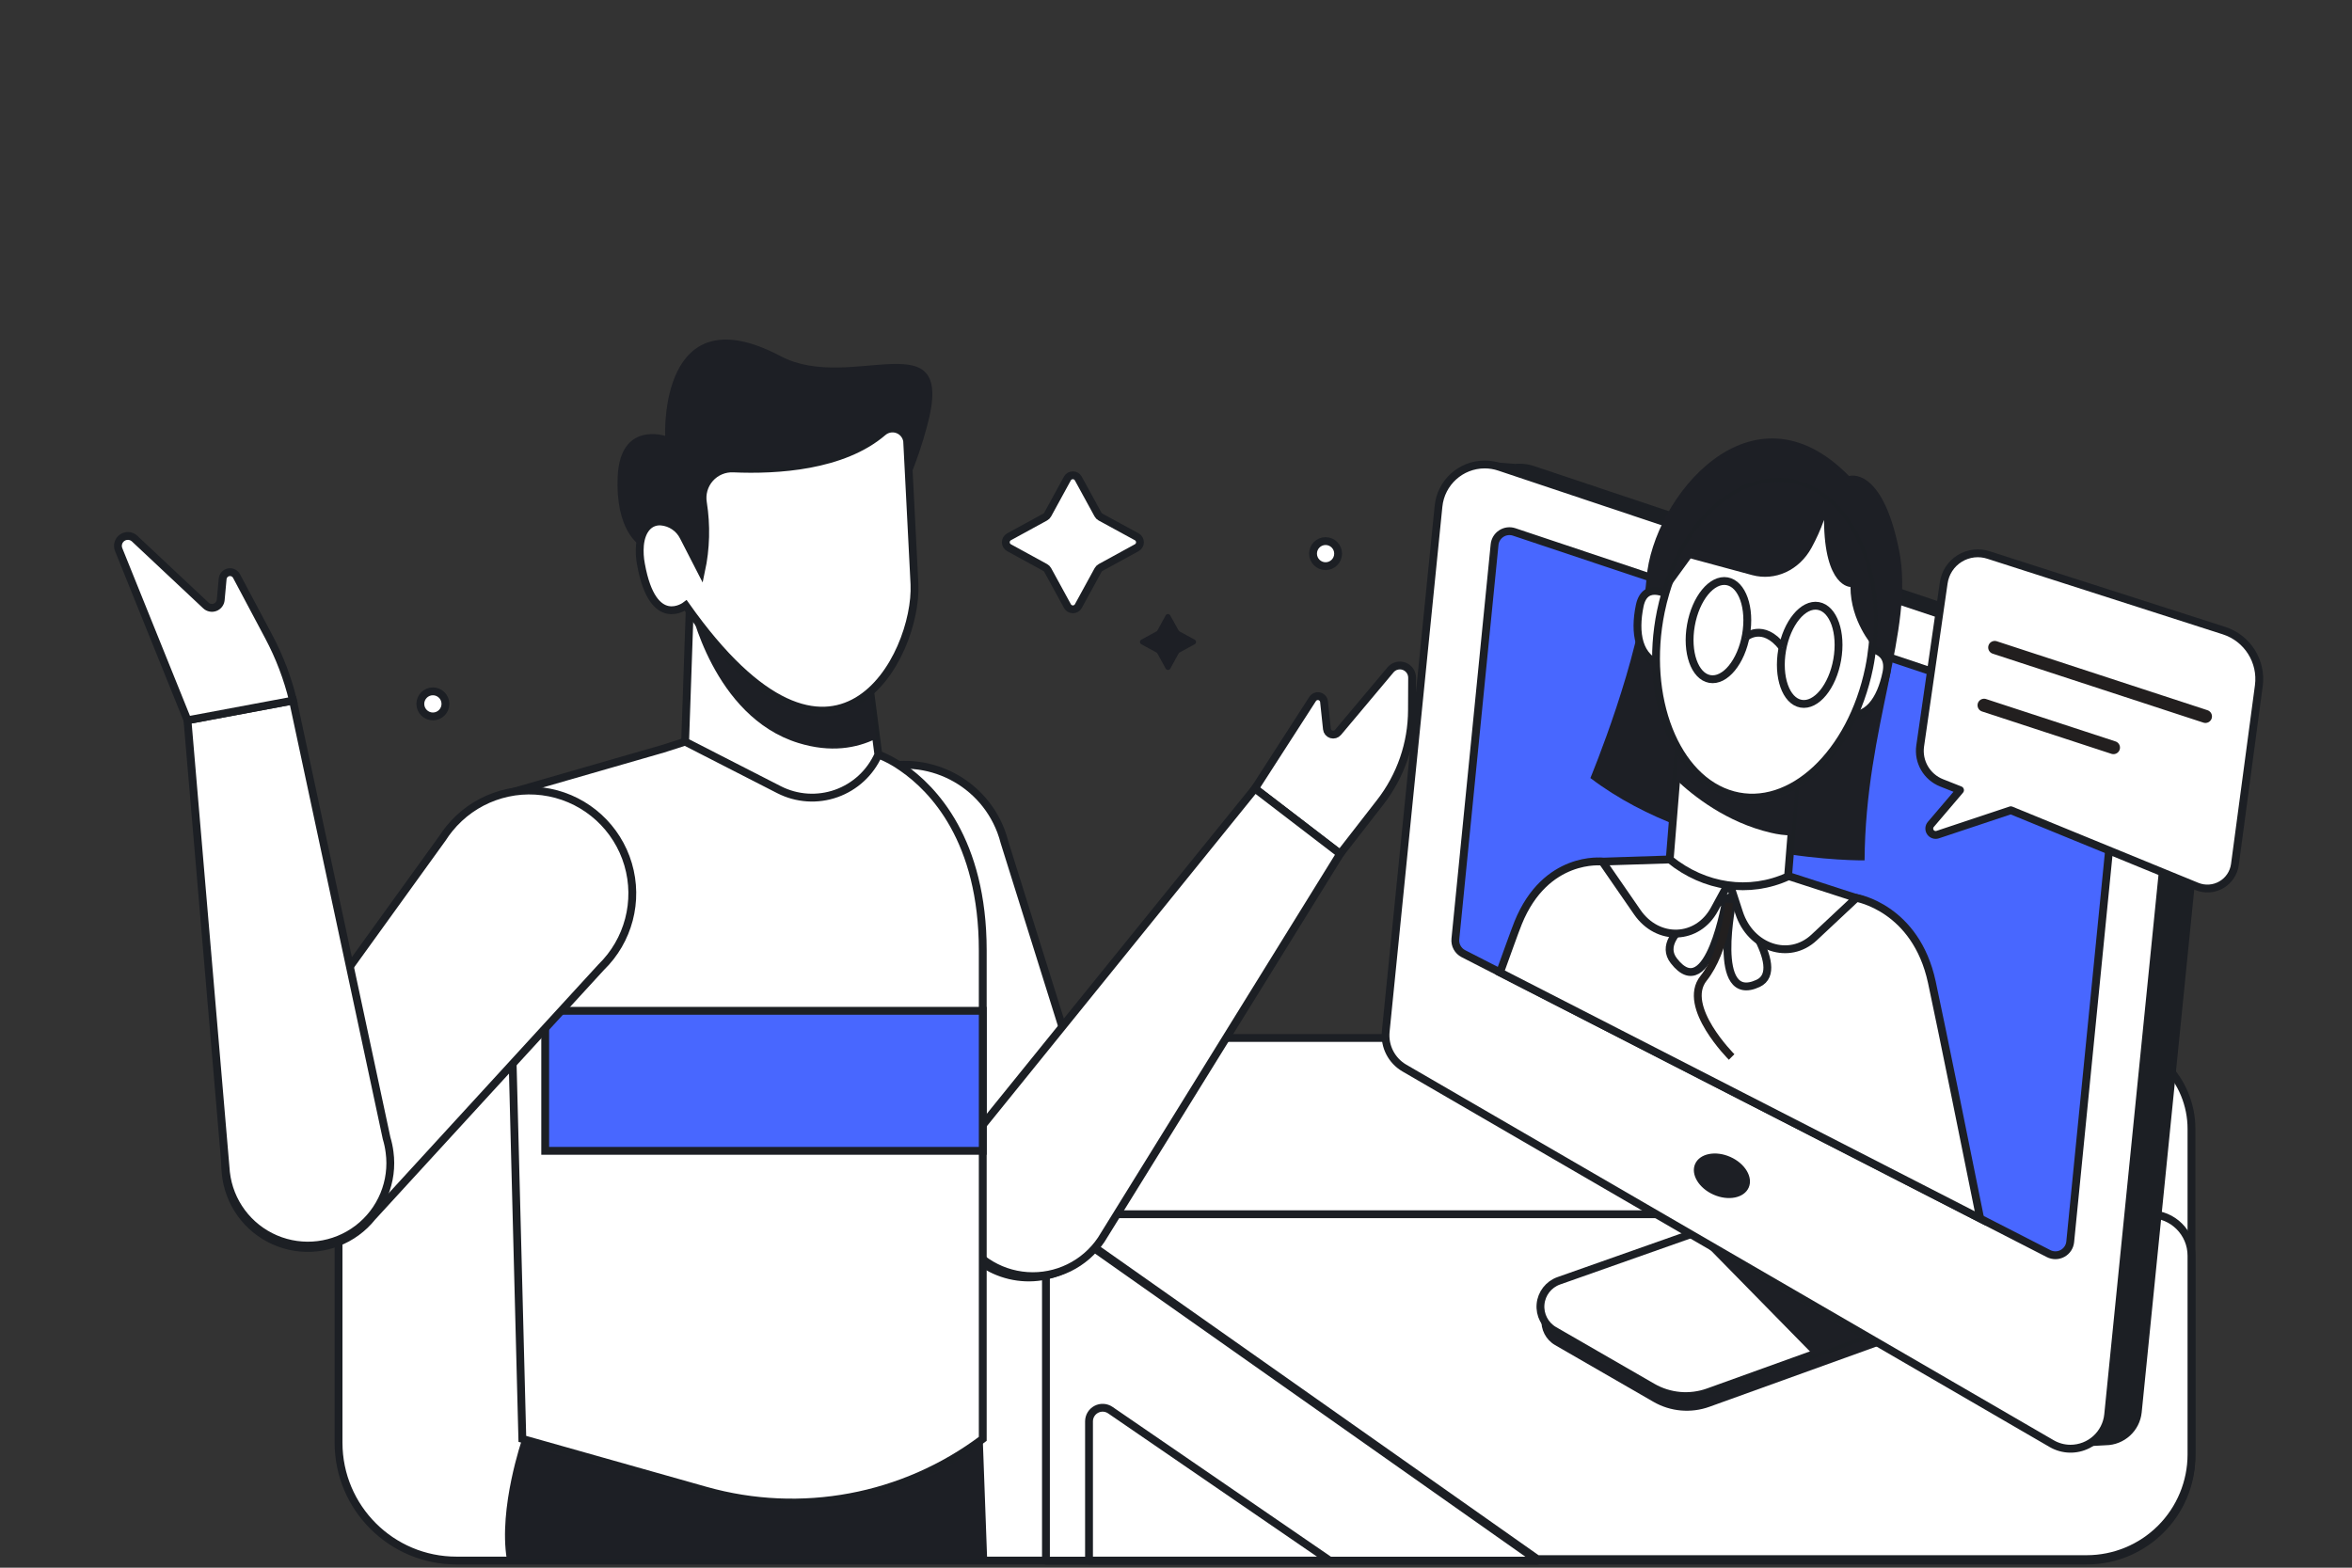 <svg xmlns="http://www.w3.org/2000/svg" viewBox="0 0 900 600" preserveAspectRatio="xMidYMid slice" style="width: 100%; height: 100%; transform: translate3d(0px, 0px, 0px);"><rect x="0" y="0" width="900" height="600" fill="#333333" stroke="none"/><defs><clipPath id="__lottie_element_218"><rect width="900" height="600" x="0" y="0"/></clipPath></defs><g clip-path="url(#__lottie_element_218)"><g id="Animation-1" transform="matrix(1,0,0,1,-37.76,126.519)" opacity="1" style="display: block;"><g id="BASE" opacity="1" transform="matrix(1,0,0,1,19.736,-280.25)"><g opacity="1" transform="matrix(1,0,0,1,0,0)"><path fill="rgb(255,255,255)" fill-opacity="1" d=" M169.9,551 C169.9,551 821.83,551 821.83,551 C831.057,551 839.905,554.667 846.427,561.195 C852.948,567.722 856.608,576.573 856.6,585.8 C856.6,585.8 856.6,710.94 856.6,710.94 C856.583,733.069 838.639,751 816.51,751 C816.51,751 192.69,751 192.69,751 C167.771,751 147.57,730.799 147.57,705.88 C147.57,705.88 147.57,573.36 147.57,573.36 C147.562,567.433 149.911,561.745 154.1,557.551 C158.288,553.357 163.973,551 169.9,551 C169.9,551 169.9,551 169.9,551z"/><path stroke-linecap="butt" stroke-linejoin="miter" fill-opacity="0" stroke-miterlimit="10" stroke="rgb(28,31,36)" stroke-opacity="1" stroke-width="3" d=" M169.9,551 C169.9,551 821.83,551 821.83,551 C831.057,551 839.905,554.667 846.427,561.195 C852.948,567.722 856.608,576.573 856.6,585.8 C856.6,585.8 856.6,710.94 856.6,710.94 C856.583,733.069 838.639,751 816.51,751 C816.51,751 192.69,751 192.69,751 C167.771,751 147.57,730.799 147.57,705.88 C147.57,705.88 147.57,573.36 147.57,573.36 C147.562,567.433 149.911,561.745 154.1,557.551 C158.288,553.357 163.973,551 169.9,551 C169.9,551 169.9,551 169.9,551z"/></g><g opacity="1" transform="matrix(1,0,0,1,0,0)"><path fill="rgb(255,255,255)" fill-opacity="1" d=" M418.86,618.45 C418.86,618.45 606.29,750.45 606.29,750.45 C606.29,750.45 816.51,750.45 816.51,750.45 C827.143,750.45 837.34,746.226 844.858,738.708 C852.376,731.19 856.6,720.993 856.6,710.36 C856.6,710.36 856.6,634.33 856.6,634.33 C856.6,625.56 849.49,618.45 840.72,618.45 C840.72,618.45 418.86,618.45 418.86,618.45z"/><path stroke-linecap="round" stroke-linejoin="round" fill-opacity="0" stroke="rgb(28,31,36)" stroke-opacity="1" stroke-width="3" d=" M418.86,618.45 C418.86,618.45 606.29,750.45 606.29,750.45 C606.29,750.45 816.51,750.45 816.51,750.45 C827.143,750.45 837.34,746.226 844.858,738.708 C852.376,731.19 856.6,720.993 856.6,710.36 C856.6,710.36 856.6,634.33 856.6,634.33 C856.6,625.56 849.49,618.45 840.72,618.45 C840.72,618.45 418.86,618.45 418.86,618.45z"/></g><g opacity="1" transform="matrix(1,0,0,1,0,0)"><path fill="rgb(255,255,255)" fill-opacity="1" d=" M418.26,751.03 C418.26,751.03 418.26,618.45 418.26,618.45 C418.26,618.45 606.45,751.03 606.45,751.03 C606.45,751.03 418.26,751.03 418.26,751.03 C418.26,751.03 418.26,751.03 418.26,751.03z"/><path stroke-linecap="round" stroke-linejoin="round" fill-opacity="0" stroke="rgb(28,31,36)" stroke-opacity="1" stroke-width="3" d=" M418.26,751.03 C418.26,751.03 418.26,618.45 418.26,618.45 C418.26,618.45 606.45,751.03 606.45,751.03 C606.45,751.03 418.26,751.03 418.26,751.03 C418.26,751.03 418.26,751.03 418.26,751.03z"/></g><g opacity="1" transform="matrix(1,0,0,1,0,0)"><path fill="rgb(255,255,255)" fill-opacity="1" d=" M434.74,751 C434.74,751 434.74,697.72 434.74,697.72 C434.744,695.79 435.815,694.02 437.523,693.121 C439.231,692.222 441.296,692.341 442.89,693.43 C442.89,693.43 526.81,751 526.81,751 C526.81,751 434.74,751 434.74,751z"/><path stroke-linecap="round" stroke-linejoin="round" fill-opacity="0" stroke="rgb(28,31,36)" stroke-opacity="1" stroke-width="3" d=" M434.74,751 C434.74,751 434.74,697.72 434.74,697.72 C434.744,695.79 435.815,694.02 437.523,693.121 C439.231,692.222 441.296,692.341 442.89,693.43 C442.89,693.43 526.81,751 526.81,751 C526.81,751 434.74,751 434.74,751z"/></g><g opacity="1" transform="matrix(1,0,0,1,0,0)"><path fill="rgb(29,31,37)" fill-opacity="1" d=" M691.19,622.59 C691.19,622.59 614.84,649.54 614.84,649.54 C610.984,650.915 608.276,654.402 607.898,658.478 C607.521,662.555 609.542,666.48 613.08,668.54 C613.08,668.54 650.72,690.25 650.72,690.25 C657.229,694.003 665.061,694.698 672.13,692.15 C672.13,692.15 754.71,662.37 754.71,662.37 C754.71,662.37 691.19,622.59 691.19,622.59z"/></g><g opacity="1" transform="matrix(1,0,0,1,0,0)"><path fill="rgb(255,255,255)" fill-opacity="1" d=" M754.35,656.77 C754.35,656.77 711.75,672.13 711.75,672.13 C711.75,672.13 671.75,686.54 671.75,686.54 C664.683,689.095 656.85,688.404 650.34,684.65 C650.34,684.65 612.7,662.94 612.7,662.94 C609.162,660.88 607.141,656.955 607.518,652.878 C607.896,648.802 610.604,645.315 614.46,643.94 C614.46,643.94 666.14,625.7 666.14,625.7 C666.14,625.7 690.84,617 690.84,617 C690.84,617 754.35,656.77 754.35,656.77z"/><path stroke-linecap="butt" stroke-linejoin="miter" fill-opacity="0" stroke-miterlimit="10" stroke="rgb(28,31,36)" stroke-opacity="1" stroke-width="3" d=" M754.35,656.77 C754.35,656.77 711.75,672.13 711.75,672.13 C711.75,672.13 671.75,686.54 671.75,686.54 C664.683,689.095 656.85,688.404 650.34,684.65 C650.34,684.65 612.7,662.94 612.7,662.94 C609.162,660.88 607.141,656.955 607.518,652.878 C607.896,648.802 610.604,645.315 614.46,643.94 C614.46,643.94 666.14,625.7 666.14,625.7 C666.14,625.7 690.84,617 690.84,617 C690.84,617 754.35,656.77 754.35,656.77z"/></g><g opacity="1" transform="matrix(1,0,0,1,0,0)"><path fill="rgb(29,31,37)" fill-opacity="1" d=" M754.35,656.77 C754.35,656.77 711.75,672.13 711.75,672.13 C711.75,672.13 666.17,625.67 666.17,625.67 C666.17,625.67 690.84,616.96 690.84,616.96 C690.84,616.96 754.35,656.77 754.35,656.77 C754.35,656.77 754.35,656.77 754.35,656.77z"/></g><g opacity="1" transform="matrix(1,0,0,1,0,0)"><path fill="rgb(28,31,36)" fill-opacity="1" d=" M812.68,707 C812.55,707.001 812.424,706.951 812.33,706.86 C812.232,706.762 812.178,706.629 812.18,706.49 C812.18,706.49 812.23,701.85 812.23,701.85 C812.23,701.85 569.23,560.85 569.23,560.85 C564.659,558.194 562.063,553.111 562.59,547.85 C562.59,547.85 582.79,346.85 582.79,346.85 C583.25,342.26 585.579,338.061 589.23,335.24 C589.23,335.24 584.63,331.71 584.63,331.71 C584.456,331.572 584.391,331.338 584.47,331.13 C584.545,330.936 584.732,330.809 584.94,330.81 C584.94,330.81 597.94,331.81 597.94,331.81 C598.29,331.81 598.73,331.74 599.17,331.73 C599.17,331.73 599.52,331.73 599.52,331.73 C601.335,331.73 603.139,332.024 604.86,332.6 C604.86,332.6 854.51,416.11 854.51,416.11 C860.495,418.084 864.296,423.962 863.64,430.23 C863.64,430.23 837.06,694.25 837.06,694.25 C836.377,701.089 830.653,706.317 823.78,706.38 C823.78,706.38 812.68,707 812.68,707z"/></g><g opacity="1" transform="matrix(1,0,0,1,0,0)"><path fill="rgb(28,31,36)" fill-opacity="1" d=" M584.94,330.28 C584.513,330.281 584.134,330.553 583.997,330.957 C583.859,331.361 583.993,331.808 584.33,332.07 C584.33,332.07 588.42,335.22 588.42,335.22 C584.945,338.12 582.745,342.267 582.29,346.77 C582.29,346.77 562.09,547.77 562.09,547.77 C561.558,553.226 564.258,558.49 569,561.24 C569,561.24 811.73,702.13 811.73,702.13 C811.73,702.13 811.68,706.47 811.68,706.47 C811.68,707.022 812.128,707.47 812.68,707.47 C812.68,707.47 812.73,707.47 812.73,707.47 C812.73,707.47 823.79,706.87 823.79,706.87 C823.79,706.87 823.79,706.87 823.79,706.87 C830.908,706.785 836.829,701.372 837.55,694.29 C837.55,694.29 864.08,430.29 864.08,430.29 C864.763,423.79 860.825,417.692 854.62,415.64 C854.62,415.64 605,332.1 605,332.1 C603.227,331.504 601.37,331.2 599.5,331.2 C599.5,331.2 599.14,331.2 599.14,331.2 C598.75,331.2 598.33,331.2 597.87,331.28 C597.87,331.28 585.03,330.28 585.03,330.28 C585.03,330.28 584.94,330.28 584.94,330.28z M584.94,331.28 C584.94,331.28 597.87,332.28 597.87,332.28 C598.29,332.28 598.71,332.21 599.14,332.2 C599.14,332.2 599.48,332.2 599.48,332.2 C601.241,332.201 602.991,332.488 604.66,333.05 C604.66,333.05 854.31,416.55 854.31,416.55 C860.05,418.482 863.696,424.123 863.1,430.15 C863.1,430.15 836.56,694.2 836.56,694.2 C835.887,700.795 830.359,705.828 823.73,705.88 C823.73,705.88 823.73,705.88 823.73,705.88 C823.73,705.88 812.68,706.49 812.68,706.49 C812.68,706.49 812.74,701.55 812.74,701.55 C812.74,701.55 569.48,560.38 569.48,560.38 C565.086,557.819 562.59,552.931 563.09,547.87 C563.09,547.87 583.29,346.87 583.29,346.87 C583.742,342.186 586.214,337.932 590.06,335.22 C590.06,335.22 584.94,331.28 584.94,331.28"/></g><g opacity="1" transform="matrix(1,0,0,1,0,0)"><path fill="rgb(255,255,255)" fill-opacity="1" d=" M810.3,708.21 C807.753,708.193 805.255,707.503 803.06,706.21 C803.06,706.21 555.39,562.5 555.39,562.5 C550.468,559.64 547.678,554.162 548.26,548.5 C548.26,548.5 568.46,347.5 568.46,347.5 C568.987,342.113 571.943,337.261 576.488,334.323 C581.034,331.384 586.672,330.68 591.8,332.41 C591.8,332.41 841.45,416 841.45,416 C847.879,418.115 851.961,424.429 851.25,431.16 C851.25,431.16 824.72,695.16 824.72,695.16 C824.002,702.58 817.755,708.234 810.3,708.21 C810.3,708.21 810.3,708.21 810.3,708.21z"/></g><g opacity="1" transform="matrix(1,0,0,1,0,0)"><path fill="rgb(28,31,36)" fill-opacity="1" d=" M586.14,330 C586.14,330 586.14,330 586.14,330 C576.231,329.996 567.943,337.526 567,347.39 C567,347.39 546.8,548.39 546.8,548.39 C546.18,554.624 549.256,560.647 554.67,563.8 C554.67,563.8 802.31,707.54 802.31,707.54 C807.003,710.273 812.763,710.43 817.598,707.958 C822.433,705.486 825.678,700.724 826.21,695.32 C826.21,695.32 852.75,431.27 852.75,431.27 C853.525,423.838 849.017,416.869 841.92,414.53 C841.92,414.53 592.28,331 592.28,331 C590.301,330.336 588.227,329.999 586.14,330 C586.14,330 586.14,330 586.14,330z M586.14,333 C587.905,333.001 589.657,333.288 591.33,333.85 C591.33,333.85 841,417.38 841,417.38 C846.736,419.325 850.37,424.974 849.76,431 C849.76,431 823.23,695 823.23,695 C822.558,701.637 816.971,706.688 810.3,706.69 C808.021,706.685 805.785,706.075 803.82,704.92 C803.82,704.92 556.15,561.21 556.15,561.21 C551.749,558.65 549.248,553.757 549.75,548.69 C549.75,548.69 569.95,347.69 569.95,347.69 C570.776,339.364 577.773,333.016 586.14,333"/></g><g opacity="1" transform="matrix(1,0,0,1,0,0)"><path fill="rgb(72,103,255)" fill-opacity="1" d=" M829,439.47 C829,439.47 810.2,629 810.2,629 C810.018,630.881 808.916,632.549 807.258,633.454 C805.599,634.359 803.6,634.384 801.92,633.52 C801.92,633.52 775.75,620.11 775.75,620.11 C775.75,620.11 747.75,605.75 747.75,605.75 C747.75,605.75 592,525.9 592,525.9 C592,525.9 582.9,521.24 582.9,521.24 C582.9,521.24 578,518.73 578,518.73 C575.912,517.662 574.693,515.423 574.93,513.09 C574.93,513.09 589.93,362.17 589.93,362.17 C590.102,360.442 591.051,358.887 592.508,357.943 C593.966,357 595.773,356.77 597.42,357.32 C597.42,357.32 825.17,433.49 825.17,433.49 C827.679,434.354 829.265,436.83 829,439.47 C829,439.47 829,439.47 829,439.47z"/><path stroke-linecap="butt" stroke-linejoin="miter" fill-opacity="0" stroke-miterlimit="10" stroke="rgb(28,31,36)" stroke-opacity="1" stroke-width="3" d=" M829,439.47 C829,439.47 810.2,629 810.2,629 C810.018,630.881 808.916,632.549 807.258,633.454 C805.599,634.359 803.6,634.384 801.92,633.52 C801.92,633.52 775.75,620.11 775.75,620.11 C775.75,620.11 747.75,605.75 747.75,605.75 C747.75,605.75 592,525.9 592,525.9 C592,525.9 582.9,521.24 582.9,521.24 C582.9,521.24 578,518.73 578,518.73 C575.912,517.662 574.693,515.423 574.93,513.09 C574.93,513.09 589.93,362.17 589.93,362.17 C590.102,360.442 591.051,358.887 592.508,357.943 C593.966,357 595.773,356.77 597.42,357.32 C597.42,357.32 825.17,433.49 825.17,433.49 C827.679,434.354 829.265,436.83 829,439.47 C829,439.47 829,439.47 829,439.47z"/></g><g opacity="1" transform="matrix(0.404,-0.915,0.915,0.404,676.918,603.736)"><path fill="rgb(29,31,37)" fill-opacity="1" d=" M0,-11.2 C4.36,-11.2 7.9,-6.181 7.9,0 C7.9,6.181 4.36,11.2 0,11.2 C-4.36,11.2 -7.9,6.181 -7.9,0 C-7.9,-6.181 -4.36,-11.2 0,-11.2z"/></g></g><g id="Layer_3" opacity="1" transform="matrix(1,0,0,1,19.736,-280.25)"><g opacity="1" transform="matrix(1,0,0,1,0,0)"><path fill="rgb(255,255,255)" fill-opacity="1" d=" M430.62,336.84 C430.62,336.84 438.18,350.67 438.18,350.67 C438.4,351.07 438.73,351.4 439.13,351.62 C439.13,351.62 453,359.18 453,359.18 C453.765,359.597 454.241,360.399 454.241,361.27 C454.241,362.141 453.765,362.943 453,363.36 C453,363.36 439.17,370.93 439.17,370.93 C438.772,371.149 438.443,371.475 438.22,371.87 C438.22,371.87 430.66,385.7 430.66,385.7 C430.243,386.465 429.441,386.941 428.57,386.941 C427.699,386.941 426.897,386.465 426.48,385.7 C426.48,385.7 418.92,371.87 418.92,371.87 C418.697,371.475 418.368,371.149 417.97,370.93 C417.97,370.93 404.14,363.36 404.14,363.36 C403.375,362.943 402.899,362.141 402.899,361.27 C402.899,360.399 403.375,359.597 404.14,359.18 C404.14,359.18 417.97,351.62 417.97,351.62 C418.37,351.4 418.7,351.07 418.92,350.67 C418.92,350.67 426.48,336.84 426.48,336.84 C426.903,336.095 427.693,335.635 428.55,335.635 C429.407,335.635 430.197,336.095 430.62,336.84 C430.62,336.84 430.62,336.84 430.62,336.84z"/><path stroke-linecap="butt" stroke-linejoin="miter" fill-opacity="0" stroke-miterlimit="10" stroke="rgb(28,31,36)" stroke-opacity="1" stroke-width="3" d=" M430.62,336.84 C430.62,336.84 438.18,350.67 438.18,350.67 C438.4,351.07 438.73,351.4 439.13,351.62 C439.13,351.62 453,359.18 453,359.18 C453.765,359.597 454.241,360.399 454.241,361.27 C454.241,362.141 453.765,362.943 453,363.36 C453,363.36 439.17,370.93 439.17,370.93 C438.772,371.149 438.443,371.475 438.22,371.87 C438.22,371.87 430.66,385.7 430.66,385.7 C430.243,386.465 429.441,386.941 428.57,386.941 C427.699,386.941 426.897,386.465 426.48,385.7 C426.48,385.7 418.92,371.87 418.92,371.87 C418.697,371.475 418.368,371.149 417.97,370.93 C417.97,370.93 404.14,363.36 404.14,363.36 C403.375,362.943 402.899,362.141 402.899,361.27 C402.899,360.399 403.375,359.597 404.14,359.18 C404.14,359.18 417.97,351.62 417.97,351.62 C418.37,351.4 418.7,351.07 418.92,350.67 C418.92,350.67 426.48,336.84 426.48,336.84 C426.903,336.095 427.693,335.635 428.55,335.635 C429.407,335.635 430.197,336.095 430.62,336.84 C430.62,336.84 430.62,336.84 430.62,336.84z"/></g><g opacity="1" transform="matrix(1,0,0,1,0,0)"><path fill="rgb(29,31,37)" fill-opacity="1" d=" M465.8,389.22 C465.8,389.22 469,395 469,395 C469.091,395.164 469.226,395.299 469.39,395.39 C469.39,395.39 475.17,398.55 475.17,398.55 C475.488,398.726 475.686,399.061 475.686,399.425 C475.686,399.789 475.488,400.124 475.17,400.3 C475.17,400.3 469.39,403.46 469.39,403.46 C469.222,403.551 469.086,403.69 469,403.86 C469,403.86 465.84,409.63 465.84,409.63 C465.664,409.948 465.329,410.146 464.965,410.146 C464.601,410.146 464.266,409.948 464.09,409.63 C464.09,409.63 460.93,403.86 460.93,403.86 C460.838,403.691 460.699,403.552 460.53,403.46 C460.53,403.46 454.76,400.3 454.76,400.3 C454.442,400.124 454.244,399.789 454.244,399.425 C454.244,399.061 454.442,398.726 454.76,398.55 C454.76,398.55 460.53,395.39 460.53,395.39 C460.698,395.301 460.836,395.165 460.93,395 C460.93,395 464.09,389.22 464.09,389.22 C464.271,388.921 464.595,388.739 464.945,388.739 C465.295,388.739 465.619,388.921 465.8,389.22 C465.8,389.22 465.8,389.22 465.8,389.22z"/></g><g opacity="1" transform="matrix(1,0,0,1,183.67,423.13)"><path fill="rgb(255,255,255)" fill-opacity="1" d=" M0,-4.8 C2.649,-4.8 4.8,-2.649 4.8,0 C4.8,2.649 2.649,4.8 0,4.8 C-2.649,4.8 -4.8,2.649 -4.8,0 C-4.8,-2.649 -2.649,-4.8 0,-4.8z"/><path stroke-linecap="butt" stroke-linejoin="miter" fill-opacity="0" stroke-miterlimit="10" stroke="rgb(28,31,36)" stroke-opacity="1" stroke-width="3" d=" M0,-4.8 C2.649,-4.8 4.8,-2.649 4.8,0 C4.8,2.649 2.649,4.8 0,4.8 C-2.649,4.8 -4.8,2.649 -4.8,0 C-4.8,-2.649 -2.649,-4.8 0,-4.8z"/></g><g opacity="1" transform="matrix(1,0,0,1,525.26,365.62)"><path fill="rgb(255,255,255)" fill-opacity="1" d=" M0,-4.8 C2.649,-4.8 4.8,-2.649 4.8,0 C4.8,2.649 2.649,4.8 0,4.8 C-2.649,4.8 -4.8,2.649 -4.8,0 C-4.8,-2.649 -2.649,-4.8 0,-4.8z"/><path stroke-linecap="butt" stroke-linejoin="miter" fill-opacity="0" stroke-miterlimit="10" stroke="rgb(28,31,36)" stroke-opacity="1" stroke-width="3" d=" M0,-4.8 C2.649,-4.8 4.8,-2.649 4.8,0 C4.8,2.649 2.649,4.8 0,4.8 C-2.649,4.8 -4.8,2.649 -4.8,0 C-4.8,-2.649 -2.649,-4.8 0,-4.8z"/></g></g><g id="Hand-Left" opacity="1" transform="matrix(0.989,-0.147,0.147,0.989,336.84,156.547)"><g id="HL_2" opacity="1" transform="matrix(1,0,0,1,-326.679,-430.32)"><g opacity="1" transform="matrix(1,0,0,1,0,0)"><path fill="rgb(255,255,255)" fill-opacity="1" d=" M363.75,623.36 C363.75,623.36 328.81,498.49 328.81,498.49 C328.325,497.067 327.918,495.618 327.59,494.15 C322.959,472.887 336.442,451.896 357.705,447.265 C378.968,442.634 399.959,456.117 404.59,477.38 C404.905,478.849 405.139,480.335 405.29,481.83 C405.29,481.83 425.43,609.93 425.43,609.93 C429.139,626.962 418.337,643.776 401.305,647.485 C384.273,651.194 367.459,640.392 363.75,623.36 C363.75,623.36 363.75,623.36 363.75,623.36z"/><path stroke-linecap="butt" stroke-linejoin="miter" fill-opacity="0" stroke-miterlimit="10" stroke="rgb(28,31,36)" stroke-opacity="1" stroke-width="3" d=" M363.75,623.36 C363.75,623.36 328.81,498.49 328.81,498.49 C328.325,497.067 327.918,495.618 327.59,494.15 C322.959,472.887 336.442,451.896 357.705,447.265 C378.968,442.634 399.959,456.117 404.59,477.38 C404.905,478.849 405.139,480.335 405.29,481.83 C405.29,481.83 425.43,609.93 425.43,609.93 C429.139,626.962 418.337,643.776 401.305,647.485 C384.273,651.194 367.459,640.392 363.75,623.36 C363.75,623.36 363.75,623.36 363.75,623.36z"/></g></g><g id="HL_1" opacity="1" transform="matrix(0.999,0.042,-0.042,0.999,-300.346,-446.592)"><g opacity="1" transform="matrix(1,0,0,1,0,0)"><path fill="rgb(255,255,255)" fill-opacity="1" d=" M497.07,471.34 C497.07,471.34 522.63,439.59 522.63,439.59 C523.263,438.798 524.328,438.493 525.284,438.831 C526.24,439.169 526.876,440.076 526.87,441.09 C526.87,441.09 526.87,451.58 526.87,451.58 C526.869,452.547 527.446,453.42 528.335,453.799 C529.224,454.178 530.253,453.99 530.95,453.32 C530.95,453.32 553.47,431.62 553.47,431.62 C554.89,430.26 557.008,429.933 558.772,430.801 C560.536,431.668 561.57,433.545 561.36,435.5 C561.36,435.5 560,447.82 560,447.82 C558.618,460.534 553.054,472.43 544.18,481.64 C544.18,481.64 526.86,499.64 526.86,499.64 C526.86,499.64 497.07,471.34 497.07,471.34z"/><path stroke-linecap="butt" stroke-linejoin="miter" fill-opacity="0" stroke-miterlimit="10" stroke="rgb(28,31,36)" stroke-opacity="1" stroke-width="3" d=" M497.07,471.34 C497.07,471.34 522.63,439.59 522.63,439.59 C523.263,438.798 524.328,438.493 525.284,438.831 C526.24,439.169 526.876,440.076 526.87,441.09 C526.87,441.09 526.87,451.58 526.87,451.58 C526.869,452.547 527.446,453.42 528.335,453.799 C529.224,454.178 530.253,453.99 530.95,453.32 C530.95,453.32 553.47,431.62 553.47,431.62 C554.89,430.26 557.008,429.933 558.772,430.801 C560.536,431.668 561.57,433.545 561.36,435.5 C561.36,435.5 560,447.82 560,447.82 C558.618,460.534 553.054,472.43 544.18,481.64 C544.18,481.64 526.86,499.64 526.86,499.64 C526.86,499.64 497.07,471.34 497.07,471.34z"/></g><g opacity="1" transform="matrix(1,0,0,1,0,0)"><path fill="rgb(255,255,255)" fill-opacity="1" d=" M497.07,471.34 C497.07,471.34 526.87,499.64 526.87,499.64 C526.87,499.64 421.7,635.21 421.7,635.21 C421.27,635.79 420.83,636.37 420.36,636.93 C413.113,645.569 401.808,649.685 390.703,647.728 C379.598,645.771 370.38,638.039 366.523,627.443 C362.665,616.847 364.753,604.999 372,596.36 C373.18,594.968 374.475,593.677 375.87,592.5 C375.87,592.5 497.07,471.34 497.07,471.34z"/><path stroke-linecap="butt" stroke-linejoin="miter" fill-opacity="0" stroke-miterlimit="10" stroke="rgb(28,31,36)" stroke-opacity="1" stroke-width="3" d=" M497.07,471.34 C497.07,471.34 526.87,499.64 526.87,499.64 C526.87,499.64 421.7,635.21 421.7,635.21 C421.27,635.79 420.83,636.37 420.36,636.93 C413.113,645.569 401.808,649.685 390.703,647.728 C379.598,645.771 370.38,638.039 366.523,627.443 C362.665,616.847 364.753,604.999 372,596.36 C373.18,594.968 374.475,593.677 375.87,592.5 C375.87,592.5 497.07,471.34 497.07,471.34z"/></g></g></g><g id="BDY" opacity="1" transform="matrix(1,0,0,1,19.735,-280.25)"><g opacity="1" transform="matrix(1,0,0,1,0,0)"><path fill="rgb(29,31,37)" fill-opacity="1" d=" M394.08,704.43 C394.08,704.43 303,687.84 303,687.84 C303,687.84 217.86,704.43 217.86,704.43 C217.86,704.43 208.72,730.78 211.96,750.5 C211.96,750.5 395.76,750.5 395.76,750.5 C395.76,750.5 394.08,704.43 394.08,704.43z"/></g><g opacity="1" transform="matrix(1,0,0,1,0,0)"><path fill="rgb(255,255,255)" fill-opacity="1" d=" M394.08,517.54 C394.08,517.54 394.08,704.43 394.08,704.43 C363.746,727.221 324.512,734.544 288,724.23 C288,724.23 217.9,704.43 217.9,704.43 C217.9,704.43 217.63,694.05 217.63,694.05 C217.63,694.05 217.63,694.05 217.63,694.05 C217.63,694.05 213.88,548.69 213.88,548.69 C213.88,548.69 212.24,471.35 212.24,471.35 C212.24,471.35 211.95,457.53 211.95,457.53 C211.95,457.53 271.73,440.3 271.73,440.3 C271.73,440.3 280.18,437.59 280.18,437.59 C280.18,437.59 354.18,442.52 354.18,442.52 C357.436,443.805 360.523,445.484 363.37,447.52 C375.1,455.63 394.08,475.27 394.08,517.54 C394.08,517.54 394.08,517.54 394.08,517.54z"/><path stroke-linecap="butt" stroke-linejoin="miter" fill-opacity="0" stroke-miterlimit="10" stroke="rgb(28,31,36)" stroke-opacity="1" stroke-width="3" d=" M394.08,517.54 C394.08,517.54 394.08,704.43 394.08,704.43 C363.746,727.221 324.512,734.544 288,724.23 C288,724.23 217.9,704.43 217.9,704.43 C217.9,704.43 217.63,694.05 217.63,694.05 C217.63,694.05 217.63,694.05 217.63,694.05 C217.63,694.05 213.88,548.69 213.88,548.69 C213.88,548.69 212.24,471.35 212.24,471.35 C212.24,471.35 211.95,457.53 211.95,457.53 C211.95,457.53 271.73,440.3 271.73,440.3 C271.73,440.3 280.18,437.59 280.18,437.59 C280.18,437.59 354.18,442.52 354.18,442.52 C357.436,443.805 360.523,445.484 363.37,447.52 C375.1,455.63 394.08,475.27 394.08,517.54 C394.08,517.54 394.08,517.54 394.08,517.54z"/></g><g opacity="1" transform="matrix(1,0,0,1,226.65,540.59)"><path fill="rgb(72,103,255)" fill-opacity="1" d=" M167.43,0 C167.43,0 167.43,53.6 167.43,53.6 C167.43,53.6 0,53.6 0,53.6 C0,53.6 0,0 0,0 C0,0 167.43,0 167.43,0z"/><path stroke-linecap="butt" stroke-linejoin="miter" fill-opacity="0" stroke-miterlimit="10" stroke="rgb(28,31,36)" stroke-opacity="1" stroke-width="3" d=" M167.43,0 C167.43,0 167.43,53.6 167.43,53.6 C167.43,53.6 0,53.6 0,53.6 C0,53.6 0,0 0,0 C0,0 167.43,0 167.43,0z"/></g><g opacity="1" transform="matrix(1,0,0,1,0,0)"><path fill="rgb(255,255,255)" fill-opacity="1" d=" M354.13,442.51 C354.13,442.51 354.13,442.51 354.13,442.51 C351.037,449.479 345.213,454.869 338.026,457.415 C330.838,459.961 322.92,459.438 316.13,455.97 C316.13,455.97 280.19,437.58 280.19,437.58 C280.19,437.58 282,385.44 282,385.44 C282,385.44 282.22,379.08 282.22,379.08 C282.22,379.08 282.34,379.08 282.34,379.08 C282.34,379.08 346.8,386 346.8,386 C346.8,386 353.34,436.41 353.34,436.41 C353.34,436.41 354.13,442.51 354.13,442.51z"/><path stroke-linecap="butt" stroke-linejoin="miter" fill-opacity="0" stroke-miterlimit="10" stroke="rgb(28,31,36)" stroke-opacity="1" stroke-width="3" d=" M354.13,442.51 C354.13,442.51 354.13,442.51 354.13,442.51 C351.037,449.479 345.213,454.869 338.026,457.415 C330.838,459.961 322.92,459.438 316.13,455.97 C316.13,455.97 280.19,437.58 280.19,437.58 C280.19,437.58 282,385.44 282,385.44 C282,385.44 282.22,379.08 282.22,379.08 C282.22,379.08 282.34,379.08 282.34,379.08 C282.34,379.08 346.8,386 346.8,386 C346.8,386 353.34,436.41 353.34,436.41 C353.34,436.41 354.13,442.51 354.13,442.51z"/></g><g opacity="1" transform="matrix(1,0,0,1,0,0)"><path fill="rgb(29,31,37)" fill-opacity="1" d=" M353.34,436.41 C345.78,440.12 335.86,441.91 323.51,438.09 C290.81,428 282,385.44 282,385.44 C282,385.44 282.34,379.1 282.34,379.1 C282.34,379.1 346.8,386 346.8,386 C346.8,386 353.34,436.41 353.34,436.41z"/></g></g><g id="Hand-Right" opacity="1" transform="matrix(0.857,0.515,-0.515,0.857,136.632,68.548)"><g opacity="1" transform="matrix(1,0,0,1,0,0)"><g id="HR_2" opacity="1" transform="matrix(1,0,0,1,-56.982,-423.155)"><g opacity="1" transform="matrix(1,0,0,1,0,0)"><path fill="rgb(255,255,255)" fill-opacity="1" d=" M233.78,632.81 C233.78,632.81 259.63,505.75 259.63,505.75 C263.379,491.602 258.977,476.541 248.198,466.64 C237.418,456.739 222.039,453.629 208.259,458.565 C194.48,463.5 184.572,475.667 182.53,490.16 C182.315,491.648 182.188,493.147 182.15,494.65 C182.15,494.65 171.3,623.86 171.3,623.86 C169.598,635.07 174.04,646.332 182.937,653.361 C191.833,660.39 203.817,662.107 214.329,657.858 C224.842,653.609 232.267,644.047 233.78,632.81 C233.78,632.81 233.78,632.81 233.78,632.81z"/><path stroke-linecap="butt" stroke-linejoin="miter" fill-opacity="0" stroke-miterlimit="10" stroke="rgb(28,31,36)" stroke-opacity="1" stroke-width="3" d=" M233.78,632.81 C233.78,632.81 259.63,505.75 259.63,505.75 C263.379,491.602 258.977,476.541 248.198,466.64 C237.418,456.739 222.039,453.629 208.259,458.565 C194.48,463.5 184.572,475.667 182.53,490.16 C182.315,491.648 182.188,493.147 182.15,494.65 C182.15,494.65 171.3,623.86 171.3,623.86 C169.598,635.07 174.04,646.332 182.937,653.361 C191.833,660.39 203.817,662.107 214.329,657.858 C224.842,653.609 232.267,644.047 233.78,632.81 C233.78,632.81 233.78,632.81 233.78,632.81z"/></g></g><g id="HR_1" opacity="1" transform="matrix(0.977,-0.211,0.211,0.977,-185.152,-366.704)"><g opacity="1" transform="matrix(1,0,0,1,0,0)"><path fill="rgb(255,255,255)" fill-opacity="1" d=" M139.73,462.63 C139.73,462.63 103.93,482.81 103.93,482.81 C103.93,482.81 172.84,639.94 172.84,639.94 C173.11,640.61 173.4,641.28 173.72,641.94 C178.556,652.226 188.549,659.117 199.882,659.981 C211.215,660.845 222.137,655.548 228.476,646.114 C234.816,636.68 235.592,624.566 230.51,614.4 C229.709,612.761 228.773,611.192 227.71,609.71 C227.71,609.71 139.73,462.63 139.73,462.63z"/><path stroke-linecap="butt" stroke-linejoin="miter" fill-opacity="0" stroke-miterlimit="10" stroke="rgb(28,31,36)" stroke-opacity="1" stroke-width="3" d=" M139.73,462.63 C139.73,462.63 103.93,482.81 103.93,482.81 C103.93,482.81 172.84,639.94 172.84,639.94 C173.11,640.61 173.4,641.28 173.72,641.94 C178.556,652.226 188.549,659.117 199.882,659.981 C211.215,660.845 222.137,655.548 228.476,646.114 C234.816,636.68 235.592,624.566 230.51,614.4 C229.709,612.761 228.773,611.192 227.71,609.71 C227.71,609.71 139.73,462.63 139.73,462.63z"/></g><g opacity="1" transform="matrix(1,0,0,1,0,0)"><path fill="rgb(255,255,255)" fill-opacity="1" d=" M123.06,442.47 C123.06,442.47 103.89,424.47 103.89,424.47 C102.978,423.624 101.619,423.473 100.543,424.098 C99.468,424.723 98.926,425.978 99.21,427.19 C99.21,427.19 101.11,435.06 101.11,435.06 C101.412,436.315 100.973,437.633 99.978,438.456 C98.983,439.278 97.606,439.462 96.43,438.93 C96.43,438.93 62.34,423.49 62.34,423.49 C60.703,422.754 58.775,423.263 57.715,424.712 C56.655,426.16 56.753,428.153 57.95,429.49 C57.95,429.49 103.95,482.81 103.95,482.81 C103.95,482.81 139.75,462.63 139.75,462.63 C139.75,462.63 139.75,462.63 139.75,462.63 C135.052,455.238 129.445,448.465 123.06,442.47 C123.06,442.47 123.06,442.47 123.06,442.47z"/><path stroke-linecap="butt" stroke-linejoin="miter" fill-opacity="0" stroke-miterlimit="10" stroke="rgb(28,31,36)" stroke-opacity="1" stroke-width="3" d=" M123.06,442.47 C123.06,442.47 103.89,424.47 103.89,424.47 C102.978,423.624 101.619,423.473 100.543,424.098 C99.468,424.723 98.926,425.978 99.21,427.19 C99.21,427.19 101.11,435.06 101.11,435.06 C101.412,436.315 100.973,437.633 99.978,438.456 C98.983,439.278 97.606,439.462 96.43,438.93 C96.43,438.93 62.34,423.49 62.34,423.49 C60.703,422.754 58.775,423.263 57.715,424.712 C56.655,426.16 56.753,428.153 57.95,429.49 C57.95,429.49 103.95,482.81 103.95,482.81 C103.95,482.81 139.75,462.63 139.75,462.63 C139.75,462.63 139.75,462.63 139.75,462.63 C135.052,455.238 129.445,448.465 123.06,442.47 C123.06,442.47 123.06,442.47 123.06,442.47z"/></g></g></g></g><g id="HEAD" opacity="1" transform="matrix(0.999,0.052,-0.052,0.999,40.04,-295.292)"><g opacity="1" transform="matrix(1,0,0,1,0,0)"><path fill="rgb(255,255,255)" fill-opacity="1" d=" M361.8,319.06 C361.8,319.06 363.3,333.53 363.3,333.53 C363.3,333.53 367.44,373.63 367.44,373.63 C370.07,400.73 341.86,464.32 280.49,386.32 C280.49,386.32 268.49,396.64 262.59,371.55 C261.989,369.155 261.72,366.688 261.79,364.22 C262.05,358.13 265.07,354.65 269.4,354.71 C273.105,354.827 276.48,356.871 278.3,360.1 C278.3,360.1 285.67,372.79 285.67,372.79 C287.05,364.14 286.826,355.309 285.01,346.74 C284.266,343.412 285.068,339.926 287.191,337.257 C289.314,334.589 292.53,333.024 295.94,333 C312.55,332.87 337.7,330.1 352.37,316.11 C353.859,314.701 355.994,314.207 357.95,314.819 C359.907,315.431 361.379,317.054 361.8,319.06 C361.8,319.06 361.8,319.06 361.8,319.06z"/><path stroke-linecap="butt" stroke-linejoin="miter" fill-opacity="0" stroke-miterlimit="10" stroke="rgb(28,31,36)" stroke-opacity="1" stroke-width="3" d=" M361.8,319.06 C361.8,319.06 363.3,333.53 363.3,333.53 C363.3,333.53 367.44,373.63 367.44,373.63 C370.07,400.73 341.86,464.32 280.49,386.32 C280.49,386.32 268.49,396.64 262.59,371.55 C261.989,369.155 261.72,366.688 261.79,364.22 C262.05,358.13 265.07,354.65 269.4,354.71 C273.105,354.827 276.48,356.871 278.3,360.1 C278.3,360.1 285.67,372.79 285.67,372.79 C287.05,364.14 286.826,355.309 285.01,346.74 C284.266,343.412 285.068,339.926 287.191,337.257 C289.314,334.589 292.53,333.024 295.94,333 C312.55,332.87 337.7,330.1 352.37,316.11 C353.859,314.701 355.994,314.207 357.95,314.819 C359.907,315.431 361.379,317.054 361.8,319.06 C361.8,319.06 361.8,319.06 361.8,319.06z"/></g><g opacity="1" transform="matrix(1,0,0,1,0,0)"><path fill="rgb(29,31,37)" fill-opacity="1" d=" M369.11,313 C367.639,319.973 365.698,326.839 363.3,333.55 C363.3,333.55 361.8,319.08 361.8,319.08 C361.394,317.065 359.927,315.429 357.968,314.806 C356.009,314.182 353.866,314.67 352.37,316.08 C337.7,330.08 312.55,332.84 295.94,332.97 C292.522,332.989 289.296,334.557 287.17,337.233 C285.043,339.91 284.245,343.406 285,346.74 C286.816,355.309 287.04,364.14 285.66,372.79 C285.66,372.79 278.3,360.1 278.3,360.1 C276.48,356.871 273.105,354.827 269.4,354.71 C265.07,354.65 262.05,358.13 261.79,364.22 C261.79,364.22 252.01,359.32 251.93,338.22 C251.85,317.12 269.26,321.93 269.26,321.93 C269.26,321.93 263.86,266.93 311.83,289.18 C339.72,302.1 378.42,270.37 369.11,313 C369.11,313 369.11,313 369.11,313z"/></g></g><g id="b_hair" opacity="1" transform="matrix(0.993,0.122,-0.122,0.993,77.787,-360.37)"><g opacity="1" transform="matrix(1,0,0,1,0,0)"><path fill="rgb(29,31,37)" fill-opacity="1" d=" M712.92,331.38 C712.92,331.38 725.03,325.73 735.44,357.38 C745.08,386.64 730.81,425.57 736.76,476.59 C736.76,476.59 675.28,485.14 628.83,458.12 C628.83,458.12 642.2,410.23 640.83,379.6 C639.46,348.97 671.13,298 712.92,331.38 C712.92,331.38 712.92,331.38 712.92,331.38z"/></g></g><g id="body" opacity="1" transform="matrix(1,0,0,1,19.736,-280.25)"><g opacity="1" transform="matrix(1,0,0,1,0,0)"><path fill="rgb(255,255,255)" fill-opacity="1" d=" M775.75,620.08 C775.75,620.08 747.75,605.72 747.75,605.72 C747.75,605.72 592,525.9 592,525.9 C594.35,519.48 597.55,510.39 598.94,506.95 C609.51,480.88 631.19,483.49 631.19,483.49 C631.19,483.49 646.08,490.64 646.08,490.64 C646.08,490.64 680.61,487.31 680.61,487.31 C680.61,487.31 713.8,500.31 713.8,500.31 C713.8,500.31 728.41,497.39 728.41,497.39 C728.41,497.39 751.1,501.14 757.25,529.61 C761.08,547.42 770.79,595.47 775.75,620.08 C775.75,620.08 775.75,620.08 775.75,620.08z"/><path stroke-linecap="butt" stroke-linejoin="miter" fill-opacity="0" stroke-miterlimit="10" stroke="rgb(28,31,36)" stroke-opacity="1" stroke-width="3" d=" M775.75,620.08 C775.75,620.08 747.75,605.72 747.75,605.72 C747.75,605.72 592,525.9 592,525.9 C594.35,519.48 597.55,510.39 598.94,506.95 C609.51,480.88 631.19,483.49 631.19,483.49 C631.19,483.49 646.08,490.64 646.08,490.64 C646.08,490.64 680.61,487.31 680.61,487.31 C680.61,487.31 713.8,500.31 713.8,500.31 C713.8,500.31 728.41,497.39 728.41,497.39 C728.41,497.39 751.1,501.14 757.25,529.61 C761.08,547.42 770.79,595.47 775.75,620.08 C775.75,620.08 775.75,620.08 775.75,620.08z"/></g><g opacity="1" transform="matrix(1,0,0,1,0,0)"><path fill="rgb(255,255,255)" fill-opacity="1" d=" M678.63,497.74 C678.63,497.74 649.86,510.32 658.53,521.47 C672,538.85 678.63,497.74 678.63,497.74 C678.63,497.74 678.63,497.74 678.63,497.74z"/><path stroke-linecap="butt" stroke-linejoin="miter" fill-opacity="0" stroke-miterlimit="10" stroke="rgb(28,31,36)" stroke-opacity="1" stroke-width="3" d=" M678.63,497.74 C678.63,497.74 649.86,510.32 658.53,521.47 C672,538.85 678.63,497.74 678.63,497.74 C678.63,497.74 678.63,497.74 678.63,497.74z"/></g><g opacity="1" transform="matrix(1,0,0,1,0,0)"><path fill="rgb(255,255,255)" fill-opacity="1" d=" M681.06,498.09 C681.06,498.09 702.55,524.57 690.78,530.09 C672.44,538.64 681.06,498.09 681.06,498.09 C681.06,498.09 681.06,498.09 681.06,498.09z"/><path stroke-linecap="butt" stroke-linejoin="miter" fill-opacity="0" stroke-miterlimit="10" stroke="rgb(28,31,36)" stroke-opacity="1" stroke-width="3" d=" M681.06,498.09 C681.06,498.09 702.55,524.57 690.78,530.09 C672.44,538.64 681.06,498.09 681.06,498.09 C681.06,498.09 681.06,498.09 681.06,498.09z"/></g><g opacity="1" transform="matrix(1,0,0,1,0,0)"><path fill="rgb(255,255,255)" fill-opacity="1" d=" M656.94,482.67 C656.94,482.67 631.16,483.49 631.16,483.49 C631.16,483.49 644.52,502.83 644.52,502.83 C652.38,514.23 667.6,513.66 674.06,501.73 C674.06,501.73 679.06,492.51 679.06,492.51 C679.06,492.51 663.88,482.16 663.88,482.16 C663.88,482.16 656.94,482.67 656.94,482.67z"/><path stroke-linecap="butt" stroke-linejoin="miter" fill-opacity="0" stroke-miterlimit="10" stroke="rgb(28,31,36)" stroke-opacity="1" stroke-width="3" d=" M656.94,482.67 C656.94,482.67 631.16,483.49 631.16,483.49 C631.16,483.49 644.52,502.83 644.52,502.83 C652.38,514.23 667.6,513.66 674.06,501.73 C674.06,501.73 679.06,492.51 679.06,492.51 C679.06,492.51 663.88,482.16 663.88,482.16 C663.88,482.16 656.94,482.67 656.94,482.67z"/></g><g opacity="1" transform="matrix(1,0,0,1,0,0)"><path fill="rgb(255,255,255)" fill-opacity="1" d=" M703.33,489.32 C703.33,489.32 728.33,497.42 728.33,497.42 C728.33,497.42 712.19,512.54 712.19,512.54 C702.68,521.44 687.9,516.54 683.5,503.09 C683.5,503.09 680.1,492.67 680.1,492.67 C680.1,492.67 696.59,486.85 696.59,486.85 C696.59,486.85 703.33,489.32 703.33,489.32z"/><path stroke-linecap="butt" stroke-linejoin="miter" fill-opacity="0" stroke-miterlimit="10" stroke="rgb(28,31,36)" stroke-opacity="1" stroke-width="3" d=" M703.33,489.32 C703.33,489.32 728.33,497.42 728.33,497.42 C728.33,497.42 712.19,512.54 712.19,512.54 C702.68,521.44 687.9,516.54 683.5,503.09 C683.5,503.09 680.1,492.67 680.1,492.67 C680.1,492.67 696.59,486.85 696.59,486.85 C696.59,486.85 703.33,489.32 703.33,489.32z"/></g><g opacity="1" transform="matrix(1,0,0,1,0,0)"><path fill="rgb(255,255,255)" fill-opacity="1" d=" M707.05,429.67 C707.05,429.67 702.23,489.16 702.23,489.16 C702.23,489.16 702.23,489.16 702.23,489.16 C687.43,495.93 670.32,493.48 656.94,482.67 C656.94,482.67 656.94,482.67 656.94,482.67 C656.94,482.67 661.76,423.18 661.76,423.18 C661.76,423.18 707.05,429.67 707.05,429.67z"/><path stroke-linecap="butt" stroke-linejoin="miter" fill-opacity="0" stroke-miterlimit="10" stroke="rgb(28,31,36)" stroke-opacity="1" stroke-width="3" d=" M707.05,429.67 C707.05,429.67 702.23,489.16 702.23,489.16 C702.23,489.16 702.23,489.16 702.23,489.16 C687.43,495.93 670.32,493.48 656.94,482.67 C656.94,482.67 656.94,482.67 656.94,482.67 C656.94,482.67 661.76,423.18 661.76,423.18 C661.76,423.18 707.05,429.67 707.05,429.67z"/></g><g opacity="1" transform="matrix(1,0,0,1,0,0)"><path fill="rgb(29,31,37)" fill-opacity="1" d=" M707.05,429.67 C707.05,429.67 703.5,473.47 703.5,473.47 C700.878,473.422 698.269,473.087 695.72,472.47 C678.64,468.52 665.72,458.17 659.41,452.13 C659.41,452.13 661.76,423.13 661.76,423.13 C661.76,423.13 707.05,429.67 707.05,429.67z"/></g><g opacity="1" transform="matrix(1,0,0,1,0,0)"><path stroke-linecap="butt" stroke-linejoin="miter" fill-opacity="0" stroke-miterlimit="10" stroke="rgb(34,31,31)" stroke-opacity="1" stroke-width="3" d=" M679.62,499.27 C679.62,499.27 678.47,517.37 669.88,528.18 C661.29,538.99 680.64,558.27 680.64,558.27"/></g></g><g id="Head-2" opacity="1" transform="matrix(0.993,0.122,-0.122,0.993,78.568,-360.139)"><g opacity="1" transform="matrix(1,0,0,1,0,0)"><path fill="rgb(255,255,255)" fill-opacity="1" d=" M650.17,385.24 C650.17,385.24 639.55,379.88 638.71,390.29 C637.87,400.7 640.51,410.36 649.99,411.72 C659.47,413.08 650.17,385.24 650.17,385.24 C650.17,385.24 650.17,385.24 650.17,385.24z"/><path stroke-linecap="butt" stroke-linejoin="miter" fill-opacity="0" stroke-miterlimit="10" stroke="rgb(28,31,36)" stroke-opacity="1" stroke-width="3" d=" M650.17,385.24 C650.17,385.24 639.55,379.88 638.71,390.29 C637.87,400.7 640.51,410.36 649.99,411.72 C659.47,413.08 650.17,385.24 650.17,385.24 C650.17,385.24 650.17,385.24 650.17,385.24z"/></g><g opacity="1" transform="matrix(1,0,0,1,0,0)"><path fill="rgb(255,255,255)" fill-opacity="1" d=" M725.11,396 C725.11,396 736.34,393.77 735.5,404.18 C734.66,414.59 730.5,423.28 721.05,421.92 C711.6,420.56 725.11,396 725.11,396 C725.11,396 725.11,396 725.11,396z"/><path stroke-linecap="butt" stroke-linejoin="miter" fill-opacity="0" stroke-miterlimit="10" stroke="rgb(28,31,36)" stroke-opacity="1" stroke-width="3" d=" M725.11,396 C725.11,396 736.34,393.77 735.5,404.18 C734.66,414.59 730.5,423.28 721.05,421.92 C711.6,420.56 725.11,396 725.11,396 C725.11,396 725.11,396 725.11,396z"/></g><g opacity="1" transform="matrix(1,0,0,1,0,0)"><path fill="rgb(255,255,255)" fill-opacity="1" d=" M728.71,403.18 C726,436.59 705.53,461 683,457.81 C660.47,454.62 644.32,424.88 647,391.48 C647.2,389.01 647.5,386.58 647.89,384.22 C652.75,354.61 671.89,333.86 692.74,336.85 C713.35,339.85 728.57,364.85 728.96,394.67 C729,397.47 728.94,400.31 728.71,403.18 C728.71,403.18 728.71,403.18 728.71,403.18z"/><path stroke-linecap="butt" stroke-linejoin="miter" fill-opacity="0" stroke-miterlimit="10" stroke="rgb(28,31,36)" stroke-opacity="1" stroke-width="3" d=" M728.71,403.18 C726,436.59 705.53,461 683,457.81 C660.47,454.62 644.32,424.88 647,391.48 C647.2,389.01 647.5,386.58 647.89,384.22 C652.75,354.61 671.89,333.86 692.74,336.85 C713.35,339.85 728.57,364.85 728.96,394.67 C729,397.47 728.94,400.31 728.71,403.18 C728.71,403.18 728.71,403.18 728.71,403.18z"/></g><g opacity="1" transform="matrix(0.052,-0.999,0.999,0.052,669.744,395.848)"><path fill="rgb(255,255,255)" fill-opacity="1" d=" M0,-10.69 C10.475,-10.69 18.98,-5.9 18.98,0 C18.98,5.9 10.475,10.69 0,10.69 C-10.475,10.69 -18.98,5.9 -18.98,0 C-18.98,-5.9 -10.475,-10.69 0,-10.69z"/><path stroke-linecap="butt" stroke-linejoin="miter" fill-opacity="0" stroke-miterlimit="10" stroke="rgb(28,31,36)" stroke-opacity="1" stroke-width="3" d=" M0,-10.69 C10.475,-10.69 18.98,-5.9 18.98,0 C18.98,5.9 10.475,10.69 0,10.69 C-10.475,10.69 -18.98,5.9 -18.98,0 C-18.98,-5.9 -10.475,-10.69 0,-10.69z"/></g><g opacity="1" transform="matrix(0.052,-0.999,0.999,0.052,705.534,400.975)"><path fill="rgb(255,255,255)" fill-opacity="1" d=" M0,-10.69 C10.475,-10.69 18.98,-5.9 18.98,0 C18.98,5.9 10.475,10.69 0,10.69 C-10.475,10.69 -18.98,5.9 -18.98,0 C-18.98,-5.9 -10.475,-10.69 0,-10.69z"/><path stroke-linecap="butt" stroke-linejoin="miter" fill-opacity="0" stroke-miterlimit="10" stroke="rgb(28,31,36)" stroke-opacity="1" stroke-width="3" d=" M0,-10.69 C10.475,-10.69 18.98,-5.9 18.98,0 C18.98,5.9 10.475,10.69 0,10.69 C-10.475,10.69 -18.98,5.9 -18.98,0 C-18.98,-5.9 -10.475,-10.69 0,-10.69z"/></g><g opacity="1" transform="matrix(1,0,0,1,0,0)"><path fill="rgb(255,255,255)" fill-opacity="1" d=" M680.32,397.34 C680.32,397.34 686.16,390.65 694.88,399.43"/><path stroke-linecap="butt" stroke-linejoin="miter" fill-opacity="0" stroke-miterlimit="10" stroke="rgb(28,31,36)" stroke-opacity="1" stroke-width="3" d=" M680.32,397.34 C680.32,397.34 686.16,390.65 694.88,399.43"/></g><g opacity="1" transform="matrix(1,0,0,1,0,0)"><path fill="rgb(29,31,37)" fill-opacity="1" d=" M729,394.67 C729,394.67 719.46,386.31 717.85,373.29 C717.85,373.29 707.97,374.73 704.68,349.09 C703.829,352.885 702.678,356.607 701.24,360.22 C697.59,369.43 688.96,374.67 679.95,373.38 C679.95,373.38 655.85,369.93 655.85,369.93 C655.85,369.93 647.93,384.22 647.93,384.22 C652.79,354.61 671.93,333.86 692.78,336.85 C713.38,339.81 728.6,364.87 729,394.67 C729,394.67 729,394.67 729,394.67z"/></g></g><g id="Layer_7" opacity="1" transform="matrix(1,0,0,1,4.529,-307.875)"><g opacity="1" transform="matrix(1,0,0,1,0,0)"><path fill="rgb(255,255,255)" fill-opacity="1" d=" M897.58,443.79 C898.819,434.464 893.207,425.588 884.25,422.71 C884.25,422.71 794.25,393.81 794.25,393.81 C790.539,392.562 786.466,393.028 783.133,395.082 C779.8,397.135 777.553,400.564 777,404.44 C777,404.44 768,466.82 768,466.82 C767.113,472.888 770.529,478.766 776.24,481 C776.24,481 783.24,483.77 783.24,483.77 C783.24,483.77 772.06,496.89 772.06,496.89 C771.351,497.722 771.282,498.925 771.892,499.833 C772.502,500.741 773.641,501.132 774.68,500.79 C774.68,500.79 802.68,491.46 802.68,491.46 C802.68,491.46 873.88,520.63 873.88,520.63 C876.926,521.877 880.378,521.64 883.227,519.99 C886.075,518.34 887.996,515.463 888.43,512.2 C888.43,512.2 897.58,443.79 897.58,443.79z"/><path stroke-linecap="round" stroke-linejoin="round" fill-opacity="0" stroke="rgb(28,31,36)" stroke-opacity="1" stroke-width="3" d=" M897.58,443.79 C898.819,434.464 893.207,425.588 884.25,422.71 C884.25,422.71 794.25,393.81 794.25,393.81 C790.539,392.562 786.466,393.028 783.133,395.082 C779.8,397.135 777.553,400.564 777,404.44 C777,404.44 768,466.82 768,466.82 C767.113,472.888 770.529,478.766 776.24,481 C776.24,481 783.24,483.77 783.24,483.77 C783.24,483.77 772.06,496.89 772.06,496.89 C771.351,497.722 771.282,498.925 771.892,499.833 C772.502,500.741 773.641,501.132 774.68,500.79 C774.68,500.79 802.68,491.46 802.68,491.46 C802.68,491.46 873.88,520.63 873.88,520.63 C876.926,521.877 880.378,521.64 883.227,519.99 C886.075,518.34 887.996,515.463 888.43,512.2 C888.43,512.2 897.58,443.79 897.58,443.79z"/></g><g opacity="1" transform="matrix(1,0,0,1,0,0)"><path stroke-linecap="round" stroke-linejoin="round" fill-opacity="0" stroke="rgb(34,31,31)" stroke-opacity="1" stroke-width="5" d=" M796.52,429.16 C796.52,429.16 877.15,455.55 877.15,455.55"/></g><g opacity="1" transform="matrix(1,0,0,1,0,0)"><path stroke-linecap="round" stroke-linejoin="round" fill-opacity="0" stroke="rgb(34,31,31)" stroke-opacity="1" stroke-width="5" d=" M792.44,451.28 C792.44,451.28 841.95,467.49 841.95,467.49"/></g></g></g></g></svg>